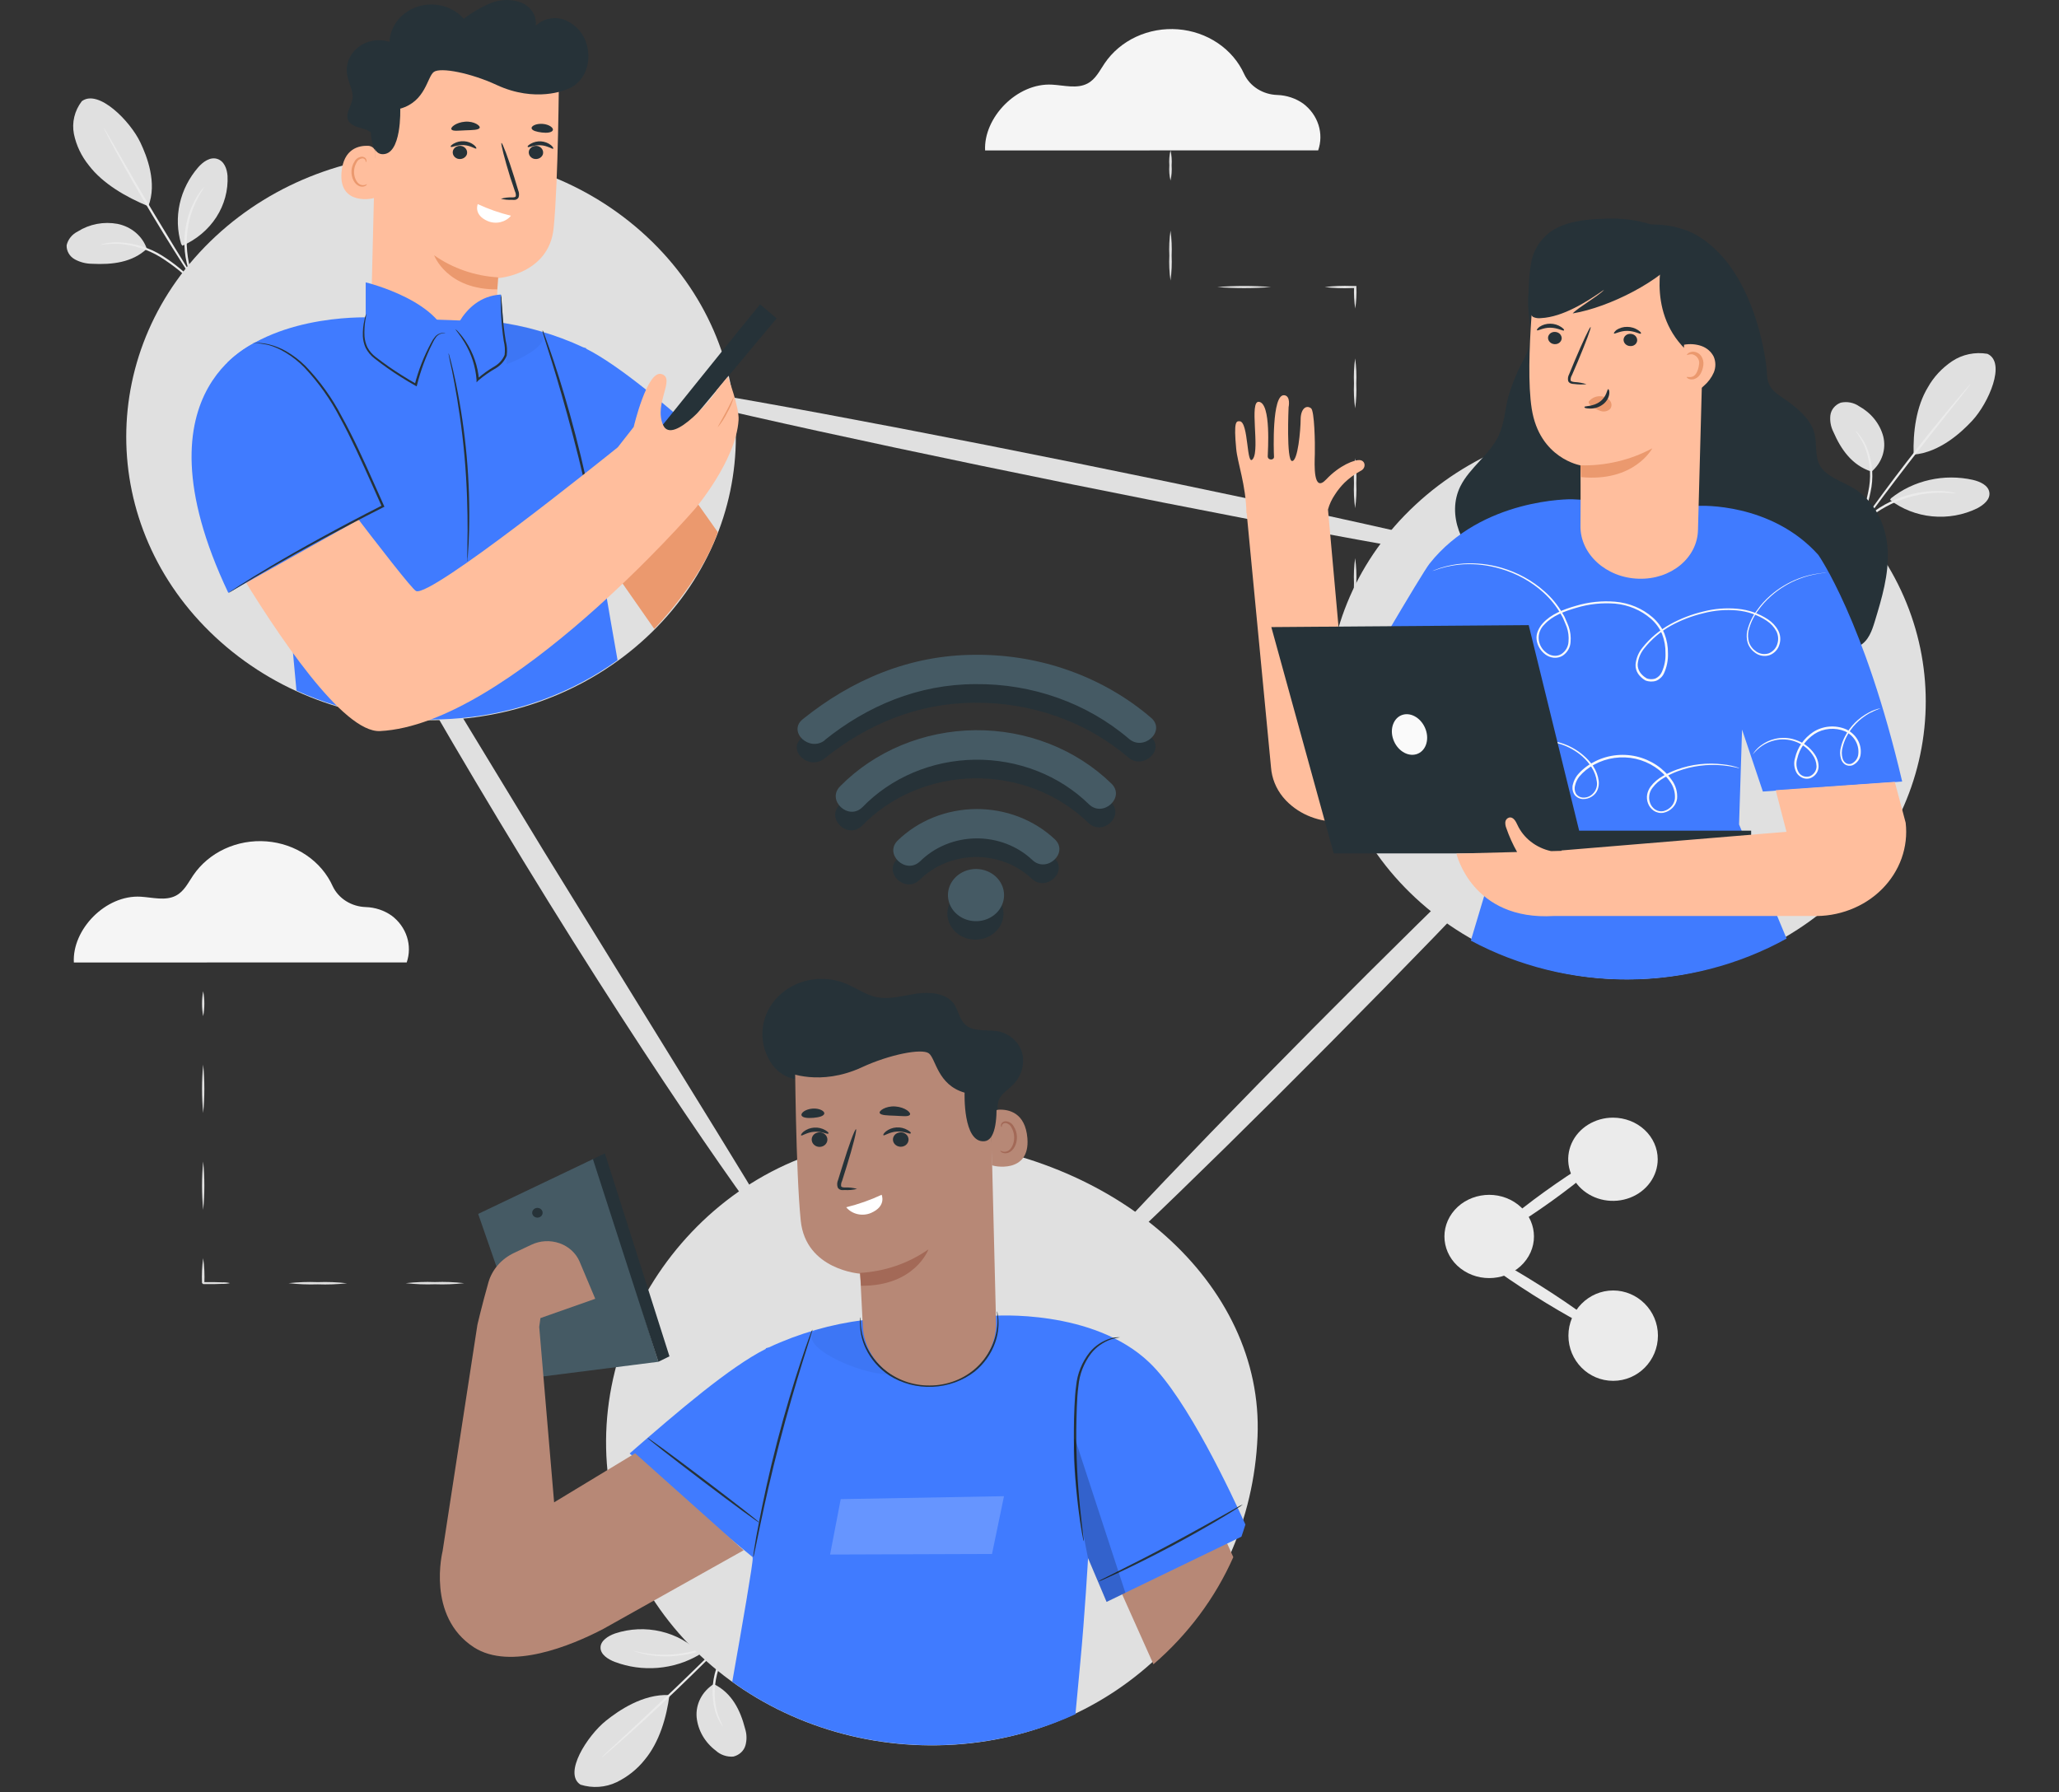 <svg width="85" height="74" viewBox="0 0 85 74" fill="none" xmlns="http://www.w3.org/2000/svg">
<rect x="0" y="0" width="85" height="74" fill="#333333" stroke="none"/>
<path d="M82.045 14.608C81.792 14.565 81.533 14.569 81.282 14.622C81.031 14.675 80.794 14.774 80.586 14.914C80.169 15.195 79.827 15.563 79.588 15.988C79.1 16.792 78.971 17.846 78.999 18.769C80.096 18.674 80.992 17.826 81.417 17.369C82.09 16.647 82.832 14.964 82.045 14.608Z" fill="#E0E0E0"/>
<path d="M77.264 19.47C77.475 19.288 77.631 19.058 77.715 18.802C77.799 18.547 77.809 18.275 77.744 18.015C77.675 17.756 77.55 17.512 77.378 17.299C77.206 17.085 76.99 16.905 76.743 16.769C76.636 16.695 76.514 16.644 76.383 16.619C76.253 16.594 76.119 16.596 75.989 16.625C75.874 16.668 75.773 16.74 75.697 16.833C75.622 16.925 75.575 17.035 75.561 17.151C75.536 17.381 75.578 17.614 75.683 17.824C76.001 18.556 76.453 19.21 77.257 19.47" fill="#E0E0E0"/>
<path d="M76.407 22.43C76.42 22.366 76.442 22.303 76.472 22.244L76.669 21.755C76.903 21.221 77.069 20.664 77.164 20.095C77.252 19.526 77.184 18.946 76.967 18.408C76.863 18.191 76.739 17.982 76.597 17.784C76.651 17.825 76.698 17.873 76.738 17.927C76.854 18.068 76.951 18.221 77.028 18.384C77.268 18.927 77.348 19.52 77.259 20.102C77.163 20.678 76.986 21.239 76.732 21.772C76.638 21.978 76.558 22.141 76.499 22.253C76.476 22.315 76.445 22.374 76.407 22.43Z" fill="#EBEBEB"/>
<path d="M81.356 15.845C81.356 15.845 81.343 15.871 81.31 15.915L81.162 16.108L80.608 16.807C80.137 17.396 79.488 18.214 78.786 19.125C78.084 20.035 77.462 20.87 77.013 21.475L76.484 22.184L76.337 22.377C76.321 22.4 76.302 22.422 76.279 22.44C76.279 22.44 76.291 22.414 76.32 22.366L76.453 22.165C76.57 21.993 76.743 21.741 76.961 21.433C77.395 20.82 78.01 19.98 78.713 19.068C79.415 18.156 80.072 17.35 80.56 16.764C80.802 16.474 81.001 16.249 81.142 16.077L81.304 15.895C81.32 15.877 81.337 15.86 81.356 15.845Z" fill="#EBEBEB"/>
<path d="M78.062 20.574C78.521 20.207 79.068 19.946 79.656 19.814C80.245 19.681 80.86 19.681 81.448 19.813C81.748 19.884 82.082 20.037 82.125 20.329C82.167 20.621 81.892 20.844 81.622 20.987C81.052 21.265 80.407 21.38 79.767 21.318C79.127 21.256 78.521 21.02 78.025 20.638" fill="#E0E0E0"/>
<path d="M80.743 20.365C80.743 20.384 80.462 20.332 80.004 20.342C79.739 20.349 79.476 20.378 79.217 20.428C78.9 20.493 78.591 20.586 78.293 20.707C77.999 20.833 77.719 20.986 77.456 21.163C77.243 21.31 77.044 21.475 76.863 21.655C76.555 21.962 76.411 22.191 76.394 22.181C76.416 22.121 76.447 22.064 76.485 22.012C76.524 21.949 76.568 21.889 76.616 21.832C76.676 21.753 76.74 21.678 76.81 21.607C76.987 21.417 77.184 21.244 77.399 21.091C77.927 20.715 78.542 20.459 79.195 20.341C79.46 20.292 79.73 20.269 80 20.272C80.104 20.271 80.207 20.276 80.311 20.287C80.388 20.292 80.465 20.302 80.541 20.317C80.611 20.324 80.678 20.341 80.743 20.365Z" fill="#EBEBEB"/>
<path d="M3.379 4.177C3.229 4.371 3.123 4.591 3.067 4.825C3.011 5.058 3.006 5.299 3.052 5.534C3.149 6.005 3.361 6.449 3.671 6.831C4.244 7.584 5.216 8.144 6.123 8.515C6.501 7.553 6.06 6.438 5.796 5.885C5.382 5.005 4.066 3.665 3.379 4.177Z" fill="#E0E0E0"/>
<path d="M6.062 10.274C5.976 10.018 5.819 9.788 5.607 9.607C5.395 9.426 5.135 9.301 4.853 9.243C4.572 9.191 4.282 9.192 4.001 9.245C3.719 9.299 3.452 9.404 3.215 9.554C3.097 9.612 2.995 9.693 2.915 9.791C2.835 9.89 2.779 10.004 2.751 10.124C2.746 10.24 2.774 10.355 2.833 10.457C2.891 10.559 2.978 10.645 3.084 10.705C3.297 10.823 3.541 10.887 3.789 10.89C4.637 10.935 5.467 10.834 6.062 10.27" fill="#E0E0E0"/>
<path d="M8.574 12.26C8.518 12.22 8.468 12.175 8.423 12.126L8.031 11.746C7.613 11.322 7.143 10.944 6.631 10.621C6.115 10.304 5.521 10.113 4.905 10.066C4.65 10.059 4.395 10.074 4.142 10.109C4.205 10.081 4.271 10.061 4.34 10.051C4.527 10.014 4.718 9.999 4.909 10.004C5.542 10.033 6.155 10.22 6.682 10.547C7.202 10.873 7.673 11.262 8.081 11.705C8.242 11.877 8.365 12.009 8.45 12.105C8.498 12.152 8.539 12.204 8.574 12.26Z" fill="#EBEBEB"/>
<path d="M4.288 5.283C4.288 5.283 4.308 5.306 4.336 5.352C4.364 5.399 4.412 5.478 4.46 5.56C4.573 5.752 4.72 6.012 4.902 6.326C5.271 6.976 5.792 7.872 6.379 8.848C6.967 9.824 7.51 10.709 7.905 11.344L8.375 12.098C8.423 12.181 8.463 12.248 8.498 12.304C8.534 12.361 8.539 12.378 8.535 12.38C8.515 12.36 8.497 12.338 8.482 12.315L8.341 12.116C8.223 11.944 8.053 11.691 7.848 11.377C7.436 10.748 6.884 9.872 6.296 8.893C5.709 7.914 5.199 7.012 4.842 6.355C4.658 6.027 4.521 5.761 4.427 5.575L4.32 5.361C4.296 5.311 4.284 5.285 4.288 5.283Z" fill="#EBEBEB"/>
<path d="M7.479 10.075C7.317 9.532 7.297 8.961 7.42 8.409C7.543 7.858 7.806 7.342 8.186 6.903C8.382 6.682 8.674 6.467 8.968 6.56C9.261 6.653 9.372 6.977 9.393 7.262C9.423 7.86 9.262 8.453 8.931 8.966C8.599 9.479 8.112 9.889 7.53 10.145" fill="#E0E0E0"/>
<path d="M8.421 7.731C8.437 7.742 8.269 7.955 8.085 8.339C7.978 8.565 7.893 8.799 7.831 9.039C7.759 9.332 7.717 9.632 7.708 9.934C7.705 10.235 7.734 10.536 7.793 10.832C7.845 11.071 7.92 11.306 8.016 11.533C8.184 11.925 8.345 12.145 8.328 12.153C8.282 12.108 8.242 12.058 8.21 12.004C8.165 11.944 8.124 11.882 8.09 11.816C8.04 11.733 7.994 11.647 7.953 11.559C7.847 11.329 7.764 11.09 7.706 10.846C7.639 10.544 7.607 10.237 7.612 9.929C7.621 9.621 7.666 9.315 7.745 9.016C7.811 8.773 7.904 8.536 8.022 8.31C8.066 8.223 8.115 8.138 8.169 8.056C8.207 7.992 8.25 7.931 8.297 7.872C8.332 7.82 8.373 7.773 8.421 7.731Z" fill="#EBEBEB"/>
<path d="M23.965 73.681C24.208 73.758 24.466 73.789 24.723 73.771C24.979 73.753 25.229 73.688 25.458 73.578C25.913 73.356 26.309 73.039 26.614 72.654C27.222 71.925 27.517 70.9 27.637 69.982C26.529 69.926 25.517 70.642 25.023 71.035C24.244 71.657 23.242 73.222 23.965 73.681Z" fill="#E0E0E0"/>
<path d="M29.465 69.527C29.227 69.678 29.037 69.885 28.913 70.126C28.789 70.368 28.736 70.635 28.759 70.902C28.786 71.168 28.87 71.427 29.006 71.663C29.142 71.899 29.327 72.108 29.551 72.276C29.645 72.363 29.758 72.43 29.883 72.472C30.007 72.515 30.14 72.532 30.272 72.522C30.392 72.493 30.502 72.435 30.591 72.354C30.679 72.273 30.742 72.171 30.774 72.059C30.836 71.833 30.831 71.596 30.76 71.372C30.562 70.604 30.216 69.895 29.466 69.527" fill="#E0E0E0"/>
<path d="M30.782 66.718C30.758 66.779 30.727 66.837 30.688 66.89L30.41 67.347C30.095 67.843 29.843 68.371 29.659 68.921C29.481 69.471 29.456 70.055 29.587 70.617C29.654 70.845 29.742 71.068 29.851 71.283C29.804 71.235 29.765 71.181 29.734 71.123C29.641 70.969 29.569 70.803 29.52 70.632C29.367 70.06 29.383 69.461 29.566 68.897C29.751 68.34 30.015 67.808 30.351 67.316C30.477 67.126 30.582 66.973 30.656 66.871C30.691 66.816 30.733 66.764 30.782 66.718Z" fill="#EBEBEB"/>
<path d="M24.84 72.552C24.84 72.552 24.859 72.528 24.898 72.489L25.082 72.317L25.746 71.702C26.3 71.187 27.076 70.463 27.915 69.659C28.753 68.856 29.502 68.113 30.041 67.579L30.682 66.944L30.867 66.772C30.907 66.734 30.93 66.715 30.933 66.717C30.918 66.741 30.9 66.764 30.88 66.784L30.717 66.966C30.573 67.122 30.362 67.346 30.098 67.62C29.561 68.17 28.822 68.91 27.976 69.723C27.129 70.536 26.357 71.242 25.785 71.749C25.498 72.003 25.265 72.206 25.101 72.343L24.916 72.501C24.894 72.521 24.868 72.539 24.84 72.552Z" fill="#EBEBEB"/>
<path d="M28.851 68.325C28.339 68.626 27.757 68.809 27.153 68.859C26.549 68.909 25.942 68.825 25.38 68.613C25.095 68.503 24.789 68.306 24.791 68.021C24.792 67.736 25.105 67.54 25.393 67.438C26 67.237 26.657 67.208 27.282 67.355C27.907 67.501 28.471 67.817 28.903 68.261" fill="#E0E0E0"/>
<path d="M26.165 68.165C26.165 68.148 26.439 68.235 26.889 68.289C27.152 68.318 27.417 68.325 27.682 68.311C28.005 68.291 28.326 68.241 28.639 68.162C28.95 68.075 29.252 67.96 29.538 67.818C29.773 67.703 29.996 67.568 30.203 67.414C30.558 67.152 30.737 66.947 30.758 66.959C30.723 67.012 30.683 67.061 30.638 67.107C30.588 67.163 30.535 67.217 30.479 67.267C30.407 67.337 30.331 67.403 30.252 67.464C30.045 67.627 29.823 67.77 29.586 67.892C29.292 68.036 28.983 68.151 28.663 68.235C28.343 68.317 28.015 68.365 27.684 68.381C27.414 68.393 27.144 68.379 26.878 68.338C26.775 68.325 26.674 68.306 26.573 68.282C26.497 68.267 26.421 68.247 26.348 68.222C26.285 68.209 26.224 68.19 26.165 68.165Z" fill="#EBEBEB"/>
<path d="M63.009 52.009C63.58 51.223 63.357 50.155 62.511 49.624C61.665 49.093 60.516 49.301 59.945 50.087C59.375 50.874 59.598 51.942 60.444 52.473C61.29 53.004 62.438 52.796 63.009 52.009Z" fill="#EBEBEB"/>
<path d="M68.434 47.861C68.434 48.201 68.325 48.533 68.122 48.816C67.919 49.098 67.631 49.318 67.293 49.448C66.956 49.578 66.584 49.612 66.226 49.546C65.868 49.48 65.538 49.316 65.28 49.076C65.022 48.836 64.846 48.53 64.774 48.196C64.703 47.863 64.74 47.518 64.879 47.204C65.019 46.89 65.256 46.621 65.56 46.433C65.864 46.244 66.221 46.143 66.586 46.143C67.076 46.143 67.546 46.324 67.892 46.646C68.239 46.968 68.434 47.406 68.434 47.861Z" fill="#EBEBEB"/>
<path d="M68.443 55.14C68.443 56.171 67.619 57.009 66.595 57.009C65.572 57.009 64.748 56.176 64.748 55.143C64.748 54.111 65.585 53.278 66.594 53.278C67.602 53.278 68.443 54.108 68.443 55.14Z" fill="#EBEBEB"/>
<path d="M66.052 54.922C65.973 55.03 64.746 54.381 63.309 53.474C61.872 52.566 60.774 51.742 60.852 51.634C60.929 51.525 62.16 52.175 63.595 53.082C65.031 53.989 66.139 54.814 66.052 54.922Z" fill="#EBEBEB"/>
<path d="M66.2 47.744C66.285 47.847 65.337 48.665 64.083 49.569C62.828 50.472 61.739 51.115 61.654 51.02C61.569 50.926 62.514 50.1 63.771 49.196C65.027 48.292 66.113 47.641 66.2 47.744Z" fill="#EBEBEB"/>
<path d="M55.943 31.289C55.991 31.63 56.007 31.975 55.991 32.319C56.007 32.664 55.991 33.008 55.943 33.35C55.896 33.008 55.88 32.664 55.895 32.319C55.88 31.975 55.896 31.631 55.943 31.289Z" fill="#E0E0E0"/>
<path d="M55.943 27.166C55.991 27.507 56.007 27.852 55.991 28.197C56.007 28.541 55.991 28.886 55.943 29.227C55.896 28.886 55.88 28.541 55.895 28.197C55.88 27.852 55.896 27.507 55.943 27.166Z" fill="#E0E0E0"/>
<path d="M55.943 23.043C55.991 23.384 56.007 23.729 55.991 24.074C56.007 24.418 55.991 24.763 55.943 25.104C55.896 24.763 55.88 24.418 55.895 24.074C55.88 23.729 55.896 23.384 55.943 23.043Z" fill="#E0E0E0"/>
<path d="M55.943 18.92C55.991 19.262 56.007 19.607 55.991 19.951C56.007 20.295 55.991 20.64 55.943 20.982C55.896 20.64 55.88 20.295 55.895 19.951C55.88 19.607 55.896 19.262 55.943 18.92Z" fill="#E0E0E0"/>
<path d="M55.943 14.797C55.991 15.139 56.007 15.484 55.991 15.828C56.007 16.172 55.991 16.517 55.943 16.859C55.896 16.517 55.88 16.172 55.895 15.828C55.88 15.484 55.896 15.139 55.943 14.797Z" fill="#E0E0E0"/>
<path d="M54.685 11.851C55.053 11.807 55.423 11.792 55.794 11.806H55.995V11.849C56.008 12.146 55.992 12.444 55.947 12.738C55.902 12.444 55.886 12.146 55.899 11.849L55.947 11.894H55.794C55.424 11.91 55.053 11.896 54.685 11.851Z" fill="#E0E0E0"/>
<path d="M50.252 11.851C50.989 11.791 51.731 11.791 52.468 11.851C51.731 11.91 50.989 11.91 50.252 11.851Z" fill="#E0E0E0"/>
<path d="M48.321 9.521C48.368 9.863 48.384 10.208 48.368 10.552C48.384 10.896 48.368 11.241 48.321 11.583C48.272 11.241 48.256 10.896 48.273 10.552C48.256 10.208 48.272 9.863 48.321 9.521Z" fill="#E0E0E0"/>
<path d="M48.321 6.207C48.368 6.412 48.384 6.622 48.368 6.831C48.383 7.04 48.367 7.25 48.321 7.455C48.273 7.25 48.257 7.04 48.273 6.831C48.256 6.622 48.273 6.412 48.321 6.207Z" fill="#E0E0E0"/>
<path d="M21.58 52.977C21.946 52.915 22.322 52.915 22.688 52.977C22.322 53.037 21.947 53.037 21.58 52.977Z" fill="#E0E0E0"/>
<path d="M16.747 52.977C17.148 52.931 17.552 52.915 17.955 52.931C18.359 52.915 18.763 52.931 19.163 52.977C18.763 53.021 18.359 53.036 17.955 53.022C17.552 53.036 17.148 53.021 16.747 52.977Z" fill="#E0E0E0"/>
<path d="M11.912 52.977C12.312 52.932 12.716 52.918 13.119 52.934C13.522 52.919 13.926 52.934 14.327 52.981C13.926 53.025 13.522 53.04 13.119 53.025C12.716 53.038 12.312 53.022 11.912 52.977Z" fill="#E0E0E0"/>
<path d="M8.388 51.946C8.436 52.288 8.452 52.633 8.436 52.978L8.388 52.933H8.611H8.82L9.171 52.942C9.28 52.937 9.39 52.948 9.496 52.974C9.39 52.999 9.28 53.009 9.171 53.005L8.82 53.016H8.388C8.43 53.055 8.328 52.961 8.339 52.969C8.324 52.628 8.34 52.285 8.388 51.946Z" fill="#E0E0E0"/>
<path d="M8.388 47.952C8.452 48.617 8.452 49.286 8.388 49.95C8.324 49.286 8.324 48.617 8.388 47.952Z" fill="#E0E0E0"/>
<path d="M8.388 43.953C8.452 44.618 8.452 45.286 8.388 45.951C8.324 45.286 8.324 44.618 8.388 43.953Z" fill="#E0E0E0"/>
<path d="M8.388 40.923C8.452 41.264 8.452 41.613 8.388 41.954C8.324 41.613 8.324 41.264 8.388 40.923Z" fill="#E0E0E0"/>
<path d="M16.79 39.734C16.907 39.392 16.911 39.025 16.8 38.68C16.69 38.336 16.471 38.031 16.171 37.805C15.862 37.586 15.487 37.461 15.099 37.449C14.808 37.44 14.526 37.354 14.284 37.202C14.043 37.05 13.853 36.838 13.736 36.59C13.506 36.078 13.13 35.634 12.647 35.307C12.165 34.98 11.595 34.783 11 34.737C10.405 34.691 9.808 34.798 9.274 35.046C8.74 35.294 8.29 35.674 7.972 36.144C7.765 36.448 7.602 36.801 7.261 36.978C6.83 37.202 6.3 37.051 5.81 37.021C4.353 36.935 2.973 38.382 3.049 39.737L16.79 39.734Z" fill="#F5F5F5"/>
<path d="M54.417 6.208C54.535 5.866 54.54 5.499 54.429 5.154C54.319 4.81 54.1 4.505 53.8 4.278C53.491 4.059 53.116 3.934 52.727 3.921C52.436 3.912 52.154 3.826 51.913 3.674C51.671 3.522 51.481 3.31 51.364 3.062C51.134 2.55 50.757 2.106 50.274 1.78C49.792 1.453 49.222 1.256 48.627 1.21C48.032 1.164 47.435 1.271 46.901 1.519C46.367 1.767 45.917 2.147 45.6 2.617C45.393 2.92 45.23 3.275 44.889 3.45C44.46 3.674 43.93 3.523 43.438 3.495C41.981 3.409 40.601 4.856 40.667 6.211L54.417 6.208Z" fill="#F5F5F5"/>
<path d="M75.885 37.069C80.704 32.588 80.704 25.322 75.885 20.841C71.066 16.359 63.252 16.359 58.433 20.841C53.613 25.322 53.613 32.588 58.433 37.069C63.252 41.551 71.066 41.551 75.885 37.069Z" fill="#E0E0E0"/>
<path d="M51.914 59.309C51.622 66.21 46.156 71.922 38.729 72.056C35.163 72.12 31.715 70.865 29.145 68.566C26.574 66.266 25.091 63.111 25.022 59.795C24.878 52.889 30.8 46.518 38.206 47.049C46.102 47.609 52.178 53.011 51.914 59.309Z" fill="#E0E0E0"/>
<path d="M26.692 26.308C31.606 21.739 31.606 14.331 26.692 9.761C21.778 5.192 13.811 5.192 8.897 9.761C3.983 14.331 3.983 21.739 8.897 26.308C13.811 30.878 21.778 30.878 26.692 26.308Z" fill="#E0E0E0"/>
<path d="M65.566 31.66C65.762 31.832 60.994 36.93 54.918 43.056C48.842 49.182 43.756 54.015 43.56 53.846C43.364 53.678 48.133 48.578 54.211 42.45C60.288 36.322 65.371 31.491 65.566 31.66Z" fill="#E0E0E0"/>
<path d="M63.037 23.338C62.98 23.581 54.578 22.084 44.271 19.999C33.965 17.913 25.653 16.027 25.709 15.787C25.764 15.546 34.166 17.039 44.477 19.126C54.787 21.213 63.095 23.098 63.037 23.338Z" fill="#E0E0E0"/>
<path d="M32.406 51.604C32.295 51.668 30.989 49.929 29.01 47.04C27.032 44.151 24.388 40.105 21.617 35.563C18.846 31.021 16.444 26.841 14.781 23.783C13.119 20.726 12.173 18.795 12.287 18.748C12.402 18.702 13.562 20.516 15.373 23.495C17.183 26.474 19.683 30.586 22.444 35.13L29.592 46.722C31.419 49.682 32.516 51.537 32.406 51.604Z" fill="#E0E0E0"/>
<path d="M71.792 13.136C71.855 14.117 71.929 14.414 72.319 15.197C72.552 15.661 72.873 16.091 73.006 16.587C73.139 17.084 73.063 17.559 73.156 18.037C73.309 18.817 73.865 19.466 74.284 20.157C74.704 20.847 74.983 21.724 74.569 22.416L70.294 21.947L69.993 17.013L71.792 13.136Z" fill="#263238"/>
<path d="M63.294 11.463C62.74 12.555 63.51 13.646 62.956 14.737C62.662 15.269 62.428 15.829 62.26 16.407C62.128 16.922 62.101 17.484 61.872 17.979C61.502 18.767 60.673 19.3 60.286 20.08C59.716 21.236 60.324 22.684 61.413 23.452C62.503 24.22 63.956 24.409 65.321 24.321C66.147 24.266 66.983 24.113 67.698 23.718C68.413 23.323 68.98 22.653 69.071 21.887" fill="#263238"/>
<path d="M69.632 9.52C72.381 10.654 72.928 14.854 72.943 15.421C72.96 16.094 73.346 16.235 73.828 16.587C74.31 16.939 74.778 17.367 74.91 17.915C75.016 18.346 74.91 18.822 75.127 19.215C75.391 19.684 76.019 19.858 76.505 20.148C77.428 20.696 77.879 21.727 77.929 22.725C77.979 23.723 77.687 24.699 77.395 25.657C77.279 26.039 77.137 26.455 76.765 26.662C76.479 26.822 76.121 26.82 75.784 26.814L70.56 26.705C69.228 26.678 67.861 26.644 66.63 26.19C65.624 25.824 64.776 25.16 64.216 24.3C63.945 23.878 63.767 23.41 63.692 22.923C63.617 22.436 63.647 21.94 63.78 21.464C63.998 20.736 64.473 20.078 64.611 19.334C64.781 18.412 63.95 18.018 63.649 17.123C63.348 16.228 63.095 14.086 63.51 13.229" fill="#263238"/>
<path d="M72.775 32.68L71.916 30.121L71.792 34.038C71.792 34.038 72.901 36.709 73.754 38.75C71.786 39.84 69.54 40.423 67.249 40.438C64.957 40.453 62.703 39.899 60.719 38.834L62.042 34.414L61.412 29.399L59.673 31.727L55.951 28.38C55.951 28.38 58.676 23.699 59.014 23.271C61.17 20.547 64.89 20.612 64.89 20.612L70.157 20.884C70.157 20.884 73.113 20.731 75.064 22.909C75.064 22.909 76.965 25.608 78.526 32.266L72.775 32.68Z" fill="#407BFF"/>
<path d="M75.409 23.641C75.385 23.646 75.359 23.651 75.334 23.653C75.282 23.653 75.206 23.663 75.108 23.68C74.82 23.723 74.537 23.797 74.268 23.902C73.843 24.069 73.454 24.306 73.12 24.603C72.909 24.787 72.723 24.994 72.566 25.22C72.385 25.468 72.255 25.745 72.184 26.037C72.15 26.193 72.156 26.354 72.2 26.508C72.253 26.666 72.359 26.803 72.503 26.9C72.576 26.95 72.66 26.983 72.749 26.997C72.838 27.01 72.93 27.002 73.015 26.975C73.102 26.94 73.178 26.887 73.24 26.82C73.301 26.754 73.346 26.675 73.37 26.59C73.429 26.414 73.415 26.223 73.329 26.056C73.236 25.884 73.098 25.736 72.928 25.625C72.568 25.388 72.148 25.242 71.709 25.202C71.245 25.16 70.776 25.198 70.327 25.316C69.855 25.427 69.402 25.601 68.982 25.831C68.549 26.074 68.172 26.395 67.874 26.774C67.721 26.963 67.628 27.189 67.608 27.425C67.604 27.541 67.637 27.656 67.702 27.755C67.771 27.855 67.863 27.939 67.972 28.001H67.963C68.079 28.049 68.211 28.054 68.332 28.016C68.453 27.962 68.548 27.868 68.6 27.753C68.713 27.506 68.766 27.239 68.755 26.97C68.76 26.704 68.714 26.439 68.618 26.188C68.516 25.943 68.356 25.722 68.149 25.543C67.743 25.19 67.224 24.971 66.671 24.921C66.134 24.879 65.593 24.937 65.081 25.092C64.58 25.237 64.079 25.426 63.758 25.78C63.675 25.859 63.611 25.954 63.571 26.058C63.53 26.162 63.513 26.273 63.521 26.383C63.529 26.493 63.562 26.601 63.617 26.699C63.672 26.797 63.749 26.883 63.843 26.951C63.929 27.018 64.034 27.061 64.146 27.073C64.255 27.084 64.364 27.06 64.456 27.004C64.544 26.945 64.617 26.868 64.668 26.779C64.719 26.689 64.748 26.59 64.752 26.489C64.77 26.287 64.746 26.084 64.68 25.891C64.646 25.797 64.602 25.706 64.565 25.613C64.545 25.568 64.528 25.52 64.504 25.477L64.43 25.348C64.243 25.02 64.002 24.721 63.715 24.462C63.22 24.014 62.619 23.68 61.96 23.486C61.465 23.336 60.944 23.272 60.423 23.297C60.094 23.316 59.769 23.374 59.455 23.469L59.213 23.55L59.128 23.574L59.209 23.541L59.448 23.452C59.762 23.351 60.088 23.288 60.42 23.266C60.946 23.234 61.474 23.292 61.977 23.438C62.646 23.631 63.257 23.966 63.761 24.417C64.058 24.677 64.308 24.981 64.501 25.316L64.578 25.446C64.602 25.491 64.619 25.539 64.639 25.585C64.68 25.68 64.724 25.773 64.759 25.871C64.829 26.072 64.855 26.285 64.837 26.496C64.833 26.609 64.801 26.72 64.744 26.82C64.686 26.921 64.605 27.007 64.506 27.073C64.396 27.139 64.266 27.167 64.136 27.154C64.01 27.14 63.889 27.092 63.791 27.017C63.59 26.863 63.462 26.643 63.434 26.403C63.42 26.281 63.44 26.158 63.49 26.044C63.539 25.931 63.606 25.825 63.69 25.732C64.031 25.352 64.547 25.159 65.053 25.013C65.577 24.854 66.131 24.796 66.68 24.842C67.257 24.892 67.799 25.118 68.221 25.486C68.437 25.675 68.605 25.906 68.713 26.163C68.813 26.424 68.862 26.7 68.857 26.977C68.867 27.259 68.811 27.54 68.692 27.8C68.63 27.935 68.516 28.044 68.373 28.106C68.227 28.154 68.067 28.149 67.925 28.092C67.805 28.023 67.702 27.93 67.626 27.819C67.551 27.706 67.514 27.575 67.519 27.442C67.539 27.189 67.637 26.945 67.802 26.742C68.11 26.352 68.498 26.024 68.944 25.776C69.371 25.54 69.834 25.361 70.316 25.247C70.775 25.128 71.255 25.09 71.729 25.134C72.183 25.176 72.616 25.327 72.987 25.573C73.167 25.692 73.313 25.851 73.41 26.035C73.505 26.219 73.52 26.429 73.453 26.623C73.425 26.718 73.374 26.805 73.305 26.879C73.236 26.953 73.149 27.011 73.052 27.049C72.956 27.081 72.852 27.089 72.751 27.074C72.65 27.059 72.555 27.021 72.474 26.963C72.318 26.858 72.203 26.709 72.147 26.537C72.1 26.374 72.095 26.203 72.132 26.037C72.206 25.738 72.34 25.454 72.527 25.201C72.688 24.973 72.877 24.764 73.091 24.579C73.432 24.282 73.828 24.045 74.26 23.881C74.532 23.778 74.816 23.708 75.106 23.672C75.207 23.656 75.308 23.646 75.409 23.641Z" fill="#FAFAFA"/>
<path d="M77.641 29.238C77.477 29.3 77.317 29.372 77.163 29.452C76.751 29.687 76.422 30.029 76.219 30.437C76.152 30.57 76.101 30.71 76.067 30.854C76.022 31.005 76.022 31.165 76.067 31.316C76.088 31.392 76.135 31.458 76.202 31.505C76.236 31.526 76.275 31.54 76.315 31.544C76.356 31.548 76.397 31.543 76.435 31.529C76.516 31.49 76.584 31.431 76.633 31.36C76.683 31.288 76.711 31.205 76.716 31.12C76.734 30.932 76.692 30.742 76.593 30.576C76.494 30.41 76.344 30.276 76.161 30.191C75.96 30.108 75.738 30.075 75.519 30.094C75.299 30.114 75.088 30.185 74.907 30.301C74.542 30.545 74.288 30.907 74.196 31.316C74.136 31.501 74.153 31.7 74.246 31.873C74.288 31.951 74.36 32.012 74.447 32.044C74.535 32.075 74.632 32.076 74.72 32.045C74.802 32.007 74.871 31.949 74.918 31.876C74.966 31.804 74.991 31.721 74.99 31.636C74.985 31.468 74.929 31.306 74.829 31.167C74.654 30.907 74.391 30.71 74.081 30.605C73.825 30.518 73.548 30.503 73.283 30.56C73.083 30.605 72.894 30.687 72.729 30.801C72.59 30.899 72.465 31.015 72.359 31.145C72.364 31.134 72.369 31.125 72.376 31.115C72.392 31.087 72.41 31.06 72.431 31.035C72.508 30.933 72.601 30.842 72.707 30.767C72.873 30.643 73.066 30.554 73.272 30.506C73.547 30.439 73.837 30.451 74.105 30.54C74.433 30.644 74.713 30.849 74.9 31.12C75.01 31.273 75.071 31.452 75.075 31.636C75.077 31.736 75.048 31.835 74.992 31.92C74.936 32.006 74.854 32.075 74.757 32.119C74.705 32.14 74.648 32.151 74.59 32.151C74.532 32.151 74.475 32.14 74.423 32.119C74.317 32.076 74.228 32.003 74.17 31.911C74.063 31.719 74.04 31.497 74.105 31.291C74.202 30.859 74.47 30.477 74.855 30.22C75.051 30.095 75.278 30.018 75.514 29.998C75.751 29.978 75.989 30.016 76.206 30.107C76.405 30.2 76.57 30.347 76.679 30.528C76.787 30.709 76.834 30.917 76.813 31.124C76.806 31.224 76.771 31.32 76.712 31.402C76.652 31.485 76.57 31.552 76.474 31.596C76.422 31.614 76.368 31.62 76.314 31.614C76.26 31.607 76.208 31.589 76.163 31.56C76.083 31.502 76.026 31.421 76.001 31.33C75.951 31.167 75.951 30.995 76.001 30.832C76.037 30.684 76.092 30.541 76.163 30.404C76.375 29.988 76.719 29.643 77.15 29.416C77.302 29.333 77.468 29.272 77.641 29.238Z" fill="#FAFAFA"/>
<path d="M71.812 31.71C71.797 31.712 71.782 31.712 71.766 31.71L71.635 31.68C71.467 31.643 71.296 31.616 71.123 31.6C70.489 31.538 69.848 31.621 69.256 31.842C69.063 31.915 68.878 32.004 68.701 32.107C68.508 32.214 68.342 32.359 68.214 32.531C68.146 32.62 68.102 32.723 68.086 32.831C68.069 32.939 68.081 33.05 68.12 33.153C68.158 33.259 68.23 33.352 68.326 33.419C68.375 33.452 68.431 33.475 68.49 33.487C68.548 33.499 68.609 33.499 68.668 33.488C68.793 33.457 68.904 33.392 68.989 33.302C69.073 33.212 69.127 33.1 69.143 32.981C69.165 32.724 69.09 32.468 68.931 32.256C68.604 31.792 68.101 31.46 67.523 31.327C66.942 31.198 66.33 31.284 65.816 31.565C65.573 31.694 65.359 31.866 65.188 32.072C65.11 32.176 65.055 32.293 65.025 32.416C64.989 32.53 65 32.652 65.055 32.759C65.084 32.807 65.125 32.847 65.174 32.877C65.223 32.907 65.279 32.925 65.337 32.931C65.457 32.938 65.575 32.906 65.672 32.84C65.765 32.775 65.837 32.688 65.881 32.588C65.925 32.488 65.939 32.378 65.921 32.272C65.896 32.064 65.823 31.863 65.707 31.684C65.602 31.516 65.472 31.363 65.321 31.229C65.057 30.997 64.742 30.821 64.397 30.713C64.138 30.631 63.865 30.592 63.592 30.596C63.359 30.604 63.128 30.638 62.904 30.7C62.904 30.7 62.917 30.7 62.947 30.682L63.074 30.64C63.243 30.594 63.416 30.568 63.592 30.562C63.87 30.55 64.148 30.585 64.414 30.665C64.766 30.771 65.09 30.947 65.361 31.181C65.519 31.313 65.656 31.465 65.77 31.632C65.893 31.82 65.971 32.029 65.999 32.247C66.012 32.363 65.998 32.48 65.958 32.591C65.914 32.709 65.831 32.812 65.72 32.883C65.606 32.959 65.468 32.996 65.328 32.99C65.255 32.983 65.184 32.96 65.123 32.923C65.061 32.885 65.01 32.834 64.975 32.773C64.91 32.65 64.895 32.509 64.935 32.376C64.968 32.245 65.027 32.121 65.11 32.01C65.288 31.793 65.512 31.611 65.768 31.476C66.302 31.181 66.939 31.092 67.543 31.227C68.146 31.365 68.67 31.712 69.008 32.196C69.179 32.425 69.258 32.702 69.234 32.979C69.214 33.116 69.15 33.244 69.052 33.346C68.953 33.449 68.823 33.522 68.679 33.555C68.608 33.568 68.535 33.568 68.465 33.553C68.394 33.538 68.328 33.51 68.269 33.471C68.159 33.394 68.076 33.287 68.033 33.165C67.989 33.048 67.977 32.924 67.998 32.802C68.02 32.686 68.069 32.574 68.14 32.476C68.276 32.296 68.451 32.146 68.655 32.034C68.838 31.93 69.03 31.842 69.23 31.77C69.833 31.551 70.486 31.478 71.127 31.557C71.362 31.579 71.592 31.631 71.812 31.71Z" fill="#FAFAFA"/>
<path d="M51.175 17.391C51.558 17.408 51.449 19.351 51.729 18.937C52.01 18.523 51.567 16.555 51.966 16.589C52.487 16.635 52.335 18.666 52.335 18.839C52.335 19.013 52.603 19.011 52.594 18.855C52.581 18.631 52.5 16.278 53.011 16.317C53.296 16.34 53.196 16.812 53.196 16.812C53.196 16.812 53.096 19.023 53.339 19.033C53.581 19.044 53.691 17.748 53.693 17.316C53.695 16.883 53.919 16.702 54.124 16.857C54.264 16.963 54.292 18.307 54.279 18.747C54.266 19.186 54.207 20.372 54.748 19.794C55.289 19.217 55.936 18.958 56.16 18.999C56.383 19.04 56.396 19.343 56.16 19.446C55.92 19.578 55.701 19.739 55.507 19.925C55.355 20.076 55.221 20.243 55.108 20.421C54.978 20.611 54.882 20.819 54.822 21.036L55.55 29.136L56.084 28.516L59.126 31.253L57.538 32.952C56.376 34.197 54.27 34.276 53.087 33.048C53.045 33.003 53.002 32.957 52.964 32.909C52.674 32.553 52.503 32.126 52.47 31.68L51.465 21.181H51.456C51.434 20.014 51.087 19.119 51.033 18.525C50.926 17.396 51.033 17.384 51.175 17.391Z" fill="#FFBE9D"/>
<path d="M65.245 21.718C65.256 20.497 65.245 19.212 65.245 19.212C65.245 19.212 63.556 18.932 63.233 16.876C62.923 14.914 63.447 10.691 63.447 10.691C65.895 9.795 68.65 10.142 70.362 11.971L70.096 21.89C70.065 23.041 68.977 23.933 67.65 23.893C66.311 23.857 65.234 22.881 65.245 21.718Z" fill="#FFBE9D"/>
<path d="M63.906 13.938C63.904 14.007 63.931 14.074 63.982 14.124C64.032 14.175 64.102 14.205 64.175 14.209C64.211 14.211 64.248 14.207 64.282 14.197C64.317 14.187 64.349 14.17 64.376 14.148C64.403 14.126 64.426 14.099 64.442 14.069C64.459 14.039 64.468 14.006 64.471 13.973C64.472 13.904 64.445 13.838 64.395 13.787C64.344 13.737 64.275 13.708 64.201 13.704C64.165 13.701 64.129 13.705 64.094 13.715C64.06 13.725 64.028 13.741 64 13.763C63.972 13.785 63.95 13.812 63.934 13.842C63.917 13.872 63.908 13.905 63.906 13.938Z" fill="#263238"/>
<path d="M63.451 13.636C63.484 13.67 63.703 13.524 64.005 13.529C64.308 13.535 64.532 13.677 64.56 13.643C64.587 13.608 64.541 13.566 64.445 13.498C64.315 13.412 64.158 13.365 63.998 13.364C63.839 13.362 63.684 13.407 63.555 13.493C63.466 13.559 63.433 13.62 63.451 13.636Z" fill="#263238"/>
<path d="M67.024 14.019C67.022 14.088 67.049 14.155 67.1 14.205C67.15 14.255 67.22 14.285 67.294 14.287C67.33 14.291 67.366 14.287 67.4 14.277C67.435 14.267 67.467 14.251 67.494 14.229C67.522 14.207 67.544 14.18 67.56 14.15C67.576 14.12 67.585 14.087 67.587 14.054C67.589 13.985 67.562 13.918 67.513 13.868C67.463 13.817 67.393 13.787 67.32 13.784C67.283 13.781 67.247 13.784 67.213 13.794C67.178 13.805 67.146 13.821 67.118 13.843C67.091 13.865 67.068 13.892 67.052 13.922C67.036 13.953 67.026 13.986 67.024 14.019Z" fill="#263238"/>
<path d="M66.629 13.767C66.662 13.801 66.88 13.655 67.183 13.66C67.486 13.665 67.709 13.808 67.737 13.774C67.765 13.739 67.719 13.696 67.623 13.629C67.492 13.543 67.336 13.496 67.175 13.495C67.017 13.492 66.861 13.537 66.732 13.622C66.643 13.696 66.61 13.767 66.629 13.767Z" fill="#263238"/>
<path d="M65.496 15.862C65.337 15.812 65.171 15.782 65.003 15.773C64.925 15.764 64.851 15.751 64.838 15.701C64.834 15.626 64.853 15.551 64.894 15.486C64.968 15.314 65.047 15.129 65.13 14.938C65.459 14.158 65.699 13.516 65.664 13.504C65.629 13.492 65.337 14.113 65.007 14.895L64.779 15.447C64.73 15.534 64.715 15.634 64.737 15.73C64.747 15.756 64.764 15.779 64.786 15.797C64.808 15.816 64.834 15.829 64.862 15.836C64.905 15.848 64.949 15.855 64.994 15.855C65.16 15.877 65.329 15.879 65.496 15.862Z" fill="#263238"/>
<path d="M65.243 19.212C66.283 19.238 67.31 18.995 68.21 18.509C68.21 18.509 67.471 19.914 65.267 19.697L65.243 19.212Z" fill="#EB996E"/>
<path d="M65.616 16.546C65.676 16.479 65.752 16.427 65.838 16.395C65.925 16.363 66.019 16.351 66.111 16.362C66.178 16.367 66.243 16.386 66.302 16.415C66.361 16.445 66.413 16.485 66.455 16.534C66.497 16.582 66.521 16.641 66.525 16.703C66.528 16.765 66.511 16.826 66.475 16.878C66.426 16.928 66.361 16.963 66.29 16.979C66.218 16.995 66.143 16.991 66.075 16.967C65.931 16.919 65.8 16.844 65.688 16.747C65.654 16.724 65.625 16.695 65.602 16.663C65.59 16.647 65.584 16.628 65.584 16.61C65.584 16.591 65.59 16.572 65.602 16.556" fill="#EB996E"/>
<path d="M66.39 16.067C66.341 16.067 66.337 16.371 66.05 16.582C65.764 16.794 65.413 16.754 65.409 16.802C65.406 16.851 65.487 16.863 65.637 16.868C65.831 16.872 66.02 16.811 66.171 16.696C66.316 16.589 66.411 16.433 66.435 16.261C66.45 16.142 66.412 16.065 66.39 16.067Z" fill="#263238"/>
<path d="M69.402 10.513C68.594 11.583 66.457 12.684 64.925 12.94C65.11 12.722 66.045 12.182 66.219 11.964C65.526 12.445 64.532 13.089 63.612 13.134C63.503 13.148 63.393 13.132 63.294 13.088C63.242 13.049 63.2 13 63.173 12.944C63.145 12.888 63.131 12.827 63.133 12.765C63.082 12.145 63.104 11.522 63.198 10.906C63.271 10.385 63.556 9.909 63.994 9.578C64.584 9.154 65.428 9.049 66.224 9.032C66.89 8.992 67.557 9.075 68.188 9.277C68.799 9.501 69.32 9.944 69.409 10.48" fill="#263238"/>
<path d="M71.718 15.312C71.821 14.859 71.894 14.4 71.938 13.938C72.003 12.88 71.674 8.97 67.746 9.284L68.692 10.406C68.692 10.406 67.916 12.775 69.568 14.411C69.568 14.411 69.662 15.367 70.813 16.472C70.813 16.472 71.48 16.453 71.718 15.312Z" fill="#263238"/>
<path d="M69.522 14.232C69.759 14.188 70.005 14.205 70.233 14.282C70.46 14.361 70.645 14.521 70.747 14.727C70.836 14.938 70.836 15.172 70.747 15.383C70.656 15.591 70.516 15.778 70.338 15.931C70.218 16.048 70.07 16.137 69.906 16.19C69.824 16.216 69.736 16.223 69.65 16.21C69.564 16.197 69.484 16.164 69.415 16.115" fill="#FFBE9D"/>
<path d="M69.636 15.566C69.609 15.566 69.71 15.707 69.926 15.655C70.043 15.62 70.139 15.543 70.196 15.442C70.262 15.329 70.303 15.205 70.318 15.078C70.337 14.942 70.303 14.805 70.224 14.691C70.189 14.642 70.144 14.602 70.09 14.572C70.037 14.542 69.977 14.524 69.915 14.519C69.694 14.519 69.621 14.655 69.647 14.658C69.673 14.661 69.753 14.603 69.897 14.636C69.985 14.669 70.058 14.73 70.102 14.808C70.146 14.887 70.158 14.977 70.137 15.064C70.109 15.289 70.013 15.495 69.882 15.545C69.751 15.595 69.649 15.547 69.636 15.566Z" fill="#EB996E"/>
<path d="M72.291 35.233V34.295H65.191L63.108 25.809L52.483 25.89L55.058 35.233H72.291Z" fill="#263238"/>
<path d="M57.517 30.526C57.674 30.976 58.101 31.249 58.472 31.138C58.844 31.026 59.016 30.571 58.857 30.122C58.698 29.674 58.273 29.399 57.904 29.511C57.534 29.622 57.36 30.086 57.517 30.526Z" fill="#FAFAFA"/>
<path d="M62.629 35.176C62.45 34.86 62.301 34.529 62.184 34.188C62.151 34.108 62.137 34.022 62.143 33.936C62.147 33.894 62.165 33.853 62.194 33.82C62.223 33.787 62.262 33.763 62.306 33.751C62.472 33.72 62.575 33.907 62.64 34.051C62.764 34.321 62.954 34.561 63.196 34.749C63.438 34.938 63.724 35.072 64.031 35.139L64.462 35.128V35.111L73.749 34.341L73.305 32.624L78.221 32.28L78.67 33.967C78.728 34.464 78.67 34.966 78.501 35.44C78.331 35.914 78.053 36.349 77.687 36.714C77.32 37.08 76.873 37.367 76.376 37.557C75.879 37.748 75.344 37.836 74.807 37.817H64.151C60.761 38.023 60.124 35.24 60.124 35.24L62.629 35.176Z" fill="#FFBE9D"/>
<path d="M50.274 62.862L46.076 65.267L47.617 68.711C49.047 67.476 50.171 65.966 50.913 64.288L50.274 62.862Z" fill="#B78876"/>
<path d="M51.413 62.941C50.87 61.738 49.012 57.746 47.451 56.255C45.117 54.021 41.011 54.324 41.011 54.324L35.675 54.496C34.307 54.668 32.98 55.05 31.746 55.626L31.615 55.664V55.688C30.122 56.442 28.009 58.251 25.993 60.007L28.404 62.085L31.072 64.288C31.066 64.302 31.066 64.318 31.072 64.332C31.099 64.466 30.638 67.131 30.229 69.433C32.219 70.867 34.602 71.752 37.107 71.989C39.611 72.226 42.137 71.805 44.397 70.773L44.596 68.644C44.781 66.715 44.918 64.327 44.918 64.327L45.683 66.133L51.249 63.442C51.306 63.279 51.36 63.111 51.413 62.941Z" fill="#407BFF"/>
<path d="M41.159 54.137C41.17 54.166 41.179 54.196 41.183 54.226C41.201 54.312 41.213 54.398 41.218 54.486C41.236 54.809 41.189 55.132 41.079 55.439C40.917 55.897 40.626 56.307 40.237 56.626C39.747 57.007 39.136 57.228 38.498 57.256C37.86 57.284 37.229 57.117 36.703 56.781C36.282 56.498 35.949 56.115 35.74 55.672C35.6 55.377 35.521 55.059 35.507 54.736C35.5 54.649 35.5 54.562 35.507 54.475C35.507 54.444 35.512 54.414 35.522 54.384C35.533 54.384 35.522 54.51 35.537 54.728C35.566 55.043 35.654 55.352 35.796 55.64C36.008 56.066 36.335 56.434 36.745 56.707C37.257 57.028 37.867 57.187 38.485 57.16C39.102 57.133 39.693 56.921 40.17 56.556C40.491 56.299 40.747 55.98 40.921 55.622C41.096 55.263 41.184 54.874 41.179 54.48C41.175 54.26 41.148 54.137 41.159 54.137Z" fill="#263238"/>
<path d="M46.239 55.212C46.114 55.23 45.99 55.258 45.869 55.294C45.54 55.411 45.253 55.613 45.044 55.877C44.742 56.275 44.561 56.742 44.519 57.227C44.482 57.5 44.465 57.791 44.454 58.086C44.443 58.382 44.436 58.698 44.432 59.017C44.425 60.107 44.477 61.196 44.589 62.281C44.632 62.697 44.676 63.033 44.704 63.267C44.718 63.375 44.728 63.463 44.737 63.535C44.742 63.566 44.742 63.598 44.737 63.63C44.725 63.6 44.717 63.569 44.713 63.537C44.698 63.466 44.682 63.379 44.661 63.271C44.622 63.04 44.567 62.704 44.517 62.286C44.384 61.2 44.322 60.107 44.332 59.014C44.332 58.694 44.342 58.382 44.356 58.079C44.371 57.777 44.386 57.485 44.427 57.208C44.474 56.712 44.666 56.237 44.981 55.834C45.201 55.564 45.504 55.363 45.849 55.257C45.975 55.218 46.107 55.203 46.239 55.212Z" fill="#263238"/>
<path d="M33.542 54.889C33.538 54.922 33.531 54.954 33.52 54.985L33.436 55.257L33.122 56.253C32.862 57.095 32.516 58.261 32.178 59.56C31.84 60.859 31.576 62.039 31.397 62.898C31.308 63.319 31.238 63.662 31.186 63.916C31.162 64.028 31.142 64.119 31.125 64.193C31.122 64.226 31.113 64.257 31.099 64.288C31.095 64.255 31.095 64.222 31.099 64.19C31.11 64.116 31.123 64.018 31.142 63.91C31.179 63.667 31.24 63.317 31.327 62.879C31.491 62.02 31.746 60.818 32.082 59.526C32.419 58.234 32.777 57.059 33.056 56.222C33.194 55.803 33.313 55.465 33.398 55.233C33.438 55.124 33.471 55.037 33.499 54.966C33.511 54.939 33.525 54.913 33.542 54.889Z" fill="#263238"/>
<path d="M51.308 62.111C51.241 62.168 51.168 62.218 51.09 62.262C50.948 62.355 50.737 62.486 50.475 62.642C49.95 62.958 49.217 63.379 48.391 63.819C47.565 64.258 46.802 64.635 46.246 64.896C45.967 65.026 45.74 65.129 45.583 65.198C45.502 65.237 45.418 65.27 45.332 65.296C45.405 65.247 45.483 65.204 45.565 65.167L46.215 64.839C46.769 64.564 47.519 64.181 48.343 63.741C49.167 63.302 49.906 62.882 50.438 62.589L51.07 62.233C51.145 62.185 51.225 62.144 51.308 62.111Z" fill="#263238"/>
<path d="M31.351 62.865C31.332 62.884 30.285 62.116 29.008 61.148C27.732 60.178 26.708 59.38 26.725 59.361C26.741 59.342 27.791 60.11 29.067 61.079C30.344 62.048 31.367 62.846 31.351 62.865Z" fill="#263238"/>
<path opacity="0.2" d="M44.371 59.374L46.459 65.762L45.681 66.138L44.916 64.332C44.916 64.332 44.127 60.536 44.371 59.374Z" fill="black"/>
<g opacity="0.2">
<path opacity="0.2" d="M33.767 54.893C32.642 55.446 35.463 56.782 36.738 56.737L35.814 54.467C35.814 54.467 34.146 54.709 33.767 54.893Z" fill="black"/>
</g>
<path opacity="0.2" d="M40.952 64.157L34.268 64.18L34.707 61.893L41.447 61.771L40.952 64.157Z" fill="white"/>
<path d="M40.312 46.765C40.287 46.852 40.289 46.943 40.319 47.029C40.348 47.114 40.403 47.191 40.477 47.248C40.553 47.303 40.645 47.337 40.741 47.346C40.837 47.354 40.934 47.337 41.02 47.296C41.342 47.136 41.375 46.717 41.303 46.384C41.231 46.051 41.103 45.697 41.247 45.386C41.358 45.147 41.604 44.992 41.801 44.802C41.97 44.638 42.095 44.439 42.167 44.222C42.238 44.005 42.254 43.775 42.213 43.551C42.169 43.329 42.059 43.122 41.896 42.954C41.733 42.786 41.523 42.662 41.29 42.598C40.809 42.483 40.222 42.63 39.86 42.314C39.596 42.086 39.572 41.703 39.367 41.428C39.047 41.002 38.389 40.945 37.837 41.024C37.285 41.103 36.728 41.28 36.174 41.165C35.718 41.069 35.341 40.78 34.913 40.608C34.444 40.415 33.922 40.364 33.42 40.461C32.918 40.558 32.462 40.8 32.115 41.151C31.769 41.503 31.55 41.947 31.489 42.42C31.429 42.894 31.529 43.373 31.777 43.79C31.941 44.096 32.215 44.339 32.551 44.477" fill="#263238"/>
<path d="M38.374 57.201C37.671 57.206 36.993 56.959 36.481 56.511C35.968 56.063 35.661 55.449 35.622 54.796C35.561 53.669 35.511 52.585 35.511 52.585C35.511 52.585 33.263 52.434 33.056 50.392C32.849 48.349 32.819 43.623 32.819 43.623C34.038 43.029 35.403 42.744 36.778 42.799C38.152 42.854 39.486 43.246 40.645 43.936L40.859 44.063L41.12 54.636C41.122 54.973 41.053 55.306 40.916 55.618C40.779 55.929 40.577 56.212 40.321 56.45C40.066 56.689 39.763 56.878 39.429 57.007C39.094 57.136 38.736 57.202 38.374 57.201Z" fill="#B78876"/>
<path d="M37.085 46.764C37.045 46.776 37.007 46.795 36.975 46.82C36.943 46.846 36.916 46.877 36.897 46.912C36.878 46.947 36.866 46.985 36.863 47.024C36.86 47.063 36.865 47.103 36.878 47.14C36.906 47.215 36.965 47.278 37.041 47.313C37.118 47.349 37.207 47.354 37.288 47.329C37.328 47.317 37.365 47.297 37.397 47.272C37.428 47.246 37.455 47.215 37.473 47.179C37.492 47.145 37.503 47.106 37.506 47.067C37.509 47.028 37.504 46.989 37.49 46.952C37.477 46.915 37.456 46.88 37.428 46.851C37.401 46.821 37.367 46.797 37.33 46.78C37.292 46.762 37.251 46.752 37.209 46.749C37.167 46.746 37.125 46.751 37.085 46.764Z" fill="#263238"/>
<path d="M36.468 46.869C36.505 46.903 36.714 46.736 37.022 46.717C37.331 46.698 37.56 46.833 37.591 46.795C37.623 46.757 37.567 46.716 37.466 46.654C37.329 46.574 37.169 46.536 37.008 46.547C36.847 46.557 36.694 46.615 36.571 46.712C36.479 46.788 36.451 46.855 36.468 46.869Z" fill="#263238"/>
<path d="M33.73 46.764C33.69 46.775 33.653 46.795 33.62 46.82C33.588 46.846 33.562 46.877 33.543 46.912C33.524 46.947 33.512 46.985 33.509 47.024C33.506 47.063 33.512 47.103 33.525 47.14C33.544 47.197 33.582 47.247 33.632 47.284C33.682 47.322 33.743 47.344 33.807 47.349C33.871 47.354 33.935 47.34 33.991 47.311C34.047 47.282 34.093 47.238 34.121 47.185C34.151 47.132 34.162 47.072 34.154 47.012C34.146 46.953 34.12 46.897 34.078 46.852C34.036 46.807 33.98 46.774 33.918 46.758C33.856 46.743 33.791 46.745 33.73 46.764Z" fill="#263238"/>
<path d="M33.071 46.876C33.108 46.91 33.316 46.742 33.625 46.724C33.933 46.707 34.163 46.84 34.194 46.802C34.225 46.764 34.17 46.723 34.068 46.659C33.931 46.58 33.771 46.543 33.611 46.554C33.45 46.565 33.297 46.623 33.174 46.719C33.084 46.795 33.056 46.86 33.071 46.876Z" fill="#263238"/>
<path d="M35.382 49.084C35.219 49.038 35.049 49.019 34.879 49.026C34.798 49.026 34.733 49.011 34.724 48.973C34.715 48.898 34.728 48.824 34.763 48.756L34.948 48.167C35.21 47.325 35.384 46.635 35.337 46.621C35.291 46.607 35.042 47.279 34.783 48.121L34.599 48.713C34.554 48.812 34.548 48.922 34.582 49.024C34.596 49.051 34.616 49.075 34.642 49.094C34.668 49.112 34.698 49.125 34.73 49.131C34.775 49.136 34.821 49.136 34.866 49.131C35.04 49.143 35.214 49.127 35.382 49.084Z" fill="#263238"/>
<path d="M36.396 49.327C35.929 49.546 35.438 49.718 34.933 49.843C35.05 49.983 35.215 50.083 35.401 50.126C35.586 50.168 35.782 50.152 35.956 50.078C36.607 49.796 36.396 49.327 36.396 49.327Z" fill="white"/>
<path d="M35.504 52.553C36.529 52.494 37.512 52.155 38.33 51.579C38.33 51.579 37.776 53.103 35.546 53.084L35.504 52.553Z" fill="#A36957"/>
<path d="M40.917 46.13C40.915 46.05 40.947 45.972 41.005 45.913C41.064 45.854 41.145 45.818 41.231 45.814C41.644 45.796 42.326 45.935 42.413 46.989C42.535 48.493 40.955 48.146 40.948 48.103C40.941 48.06 40.924 46.715 40.917 46.13Z" fill="#B78876"/>
<path d="M41.297 47.504C41.297 47.504 41.327 47.521 41.377 47.538C41.446 47.559 41.522 47.556 41.589 47.528C41.757 47.458 41.881 47.195 41.866 46.923C41.86 46.794 41.823 46.667 41.757 46.552C41.738 46.506 41.706 46.465 41.666 46.433C41.626 46.401 41.578 46.378 41.526 46.367C41.493 46.361 41.459 46.366 41.429 46.381C41.4 46.397 41.377 46.421 41.365 46.451C41.347 46.494 41.365 46.523 41.351 46.526C41.336 46.53 41.314 46.504 41.321 46.441C41.328 46.402 41.348 46.367 41.378 46.341C41.421 46.307 41.476 46.29 41.532 46.293C41.599 46.3 41.664 46.323 41.72 46.36C41.775 46.397 41.819 46.447 41.848 46.504C41.929 46.63 41.974 46.772 41.981 46.918C41.995 47.222 41.849 47.518 41.611 47.597C41.568 47.611 41.523 47.617 41.477 47.613C41.432 47.609 41.388 47.596 41.349 47.574C41.303 47.54 41.292 47.507 41.297 47.504Z" fill="#A36957"/>
<path d="M37.558 46.03C37.49 46.113 37.248 46.075 36.935 46.063C36.623 46.051 36.381 46.049 36.32 45.96C36.259 45.87 36.559 45.652 36.961 45.681C37.364 45.711 37.636 45.944 37.558 46.03Z" fill="#263238"/>
<path d="M34.028 45.979C34.004 46.082 33.802 46.132 33.573 46.151C33.344 46.169 33.133 46.151 33.091 46.053C33.048 45.955 33.241 45.795 33.536 45.77C33.832 45.746 34.052 45.877 34.028 45.979Z" fill="#263238"/>
<path d="M32.516 44.267C32.516 44.267 33.85 44.867 35.585 44.061C36.725 43.534 38.051 43.275 38.343 43.487C38.635 43.7 38.698 44.791 39.821 45.111C39.821 45.111 39.743 47.191 40.636 47.117C41.528 47.044 40.97 43.819 40.97 43.819L38.786 42.828L36.396 42.409L34.15 42.704L32.413 43.146L32.516 44.267Z" fill="#263238"/>
<path d="M24.532 47.83C24.611 47.949 27.179 56.222 27.179 56.222L22.084 56.87L19.74 50.117L24.532 47.83Z" fill="#455A64"/>
<path d="M27.179 56.222L27.637 55.997L24.97 47.614L24.477 47.856L27.179 56.222Z" fill="#263238"/>
<path d="M22.396 50.028C22.405 50.067 22.402 50.107 22.386 50.144C22.37 50.181 22.343 50.213 22.308 50.236C22.272 50.258 22.23 50.271 22.188 50.271C22.145 50.272 22.103 50.26 22.067 50.238C22.031 50.217 22.003 50.185 21.986 50.149C21.969 50.112 21.965 50.072 21.973 50.032C21.981 49.993 22.001 49.957 22.031 49.929C22.061 49.9 22.099 49.881 22.142 49.873C22.197 49.862 22.255 49.873 22.303 49.901C22.351 49.93 22.384 49.976 22.396 50.028Z" fill="#263238"/>
<path d="M26.219 60L22.875 62.025L22.26 54.781L22.311 54.418L24.573 53.621L23.922 52.075C23.848 51.904 23.735 51.749 23.593 51.62C23.45 51.491 23.28 51.391 23.094 51.326C22.907 51.262 22.709 51.234 22.51 51.244C22.311 51.255 22.117 51.304 21.94 51.388L21.214 51.731C20.959 51.853 20.734 52.022 20.553 52.23C20.373 52.437 20.241 52.677 20.166 52.934C19.91 53.831 19.681 54.801 19.705 54.717L18.271 64.042C18.271 64.042 17.591 66.731 19.564 68.01C21.059 68.976 23.575 67.95 24.911 67.248L30.7 64.004L26.219 60Z" fill="#B78876"/>
<path d="M29.633 21.971L27.366 18.764L23.542 20.997L27.008 25.963C27.008 25.963 28.914 24.043 29.633 21.971Z" fill="#EB996E"/>
<path d="M15.426 5.926C15.611 5.735 15.36 5.436 15.097 5.347C14.835 5.258 14.512 5.218 14.386 4.988C14.235 4.708 14.502 4.394 14.55 4.083C14.598 3.772 14.395 3.435 14.334 3.103C14.296 2.892 14.317 2.674 14.396 2.473C14.475 2.271 14.609 2.092 14.786 1.953C14.962 1.814 15.174 1.721 15.401 1.681C15.628 1.642 15.862 1.659 16.08 1.729C16.094 1.403 16.215 1.089 16.425 0.828C16.636 0.567 16.927 0.372 17.26 0.268C17.592 0.165 17.951 0.158 18.288 0.249C18.625 0.339 18.925 0.523 19.147 0.776C19.48 0.518 19.848 0.302 20.242 0.135C20.44 0.052 20.653 0.007 20.869 0.001C21.086 -0.005 21.302 0.029 21.504 0.101C21.704 0.178 21.872 0.314 21.983 0.488C22.093 0.661 22.141 0.864 22.117 1.064C22.279 0.908 22.489 0.803 22.719 0.765C22.948 0.727 23.185 0.759 23.394 0.855C23.6 0.956 23.781 1.097 23.924 1.268C24.067 1.439 24.169 1.637 24.224 1.848C24.393 2.432 24.246 3.119 23.745 3.504C23.244 3.889 22.389 3.847 22.018 3.358" fill="#263238"/>
<path d="M17.88 15.8C18.538 15.803 19.172 15.571 19.651 15.151C20.13 14.731 20.417 14.156 20.453 13.545C20.51 12.492 20.558 11.483 20.558 11.483C20.558 11.483 22.66 11.341 22.855 9.422C23.049 7.503 23.074 3.088 23.074 3.088C21.934 2.532 20.655 2.266 19.369 2.318C18.082 2.371 16.833 2.739 15.749 3.385L15.55 3.504L15.308 13.397C15.305 13.712 15.37 14.025 15.498 14.317C15.626 14.609 15.815 14.874 16.054 15.098C16.294 15.321 16.578 15.498 16.891 15.619C17.204 15.74 17.54 15.801 17.88 15.8Z" fill="#FFBE9D"/>
<path d="M19.086 6.036C19.158 6.06 19.218 6.109 19.252 6.173C19.287 6.237 19.293 6.311 19.271 6.38C19.244 6.449 19.188 6.506 19.117 6.538C19.046 6.57 18.963 6.575 18.888 6.552C18.816 6.528 18.756 6.479 18.721 6.415C18.687 6.35 18.68 6.276 18.703 6.208C18.73 6.138 18.785 6.081 18.857 6.049C18.928 6.017 19.011 6.012 19.086 6.036Z" fill="#263238"/>
<path d="M19.662 6.132C19.627 6.163 19.431 6.007 19.147 5.991C18.862 5.976 18.642 6.098 18.613 6.064C18.583 6.029 18.635 5.99 18.729 5.929C18.857 5.855 19.008 5.821 19.158 5.831C19.308 5.84 19.452 5.895 19.566 5.986C19.651 6.057 19.679 6.119 19.662 6.132Z" fill="#263238"/>
<path d="M22.225 6.036C22.297 6.061 22.356 6.11 22.39 6.174C22.425 6.238 22.431 6.311 22.409 6.38C22.382 6.449 22.327 6.506 22.256 6.538C22.184 6.57 22.102 6.575 22.027 6.552C21.954 6.528 21.895 6.479 21.86 6.415C21.826 6.35 21.819 6.276 21.842 6.208C21.869 6.138 21.924 6.081 21.996 6.049C22.067 6.017 22.149 6.012 22.225 6.036Z" fill="#263238"/>
<path d="M22.838 6.139C22.805 6.17 22.609 6.014 22.323 5.997C22.036 5.979 21.82 6.105 21.79 6.069C21.761 6.033 21.813 5.995 21.907 5.936C22.035 5.862 22.184 5.827 22.335 5.837C22.485 5.847 22.628 5.901 22.744 5.991C22.829 6.062 22.855 6.124 22.838 6.139Z" fill="#263238"/>
<path d="M20.678 8.206C20.831 8.162 20.99 8.143 21.149 8.149C21.225 8.149 21.284 8.137 21.294 8.099C21.301 8.03 21.289 7.961 21.257 7.898C21.199 7.726 21.14 7.537 21.072 7.347C20.828 6.56 20.664 5.912 20.702 5.902C20.741 5.892 20.98 6.519 21.225 7.304C21.282 7.496 21.338 7.68 21.393 7.86C21.433 7.952 21.438 8.054 21.408 8.149C21.395 8.175 21.376 8.197 21.352 8.215C21.328 8.233 21.299 8.245 21.27 8.25C21.227 8.256 21.183 8.256 21.14 8.25C20.985 8.259 20.829 8.244 20.678 8.206Z" fill="#263238"/>
<path d="M19.723 8.427C20.161 8.63 20.621 8.791 21.094 8.907C20.985 9.038 20.831 9.131 20.658 9.172C20.485 9.212 20.302 9.197 20.139 9.129C19.533 8.871 19.723 8.427 19.723 8.427Z" fill="white"/>
<path d="M20.564 11.451C19.606 11.395 18.687 11.078 17.922 10.539C17.922 10.539 18.441 11.964 20.529 11.947L20.564 11.451Z" fill="#EB996E"/>
<path d="M15.5 6.316C15.502 6.241 15.472 6.168 15.417 6.113C15.363 6.058 15.287 6.025 15.206 6.02C14.818 6.003 14.181 6.134 14.098 7.118C13.983 8.527 15.463 8.202 15.469 8.161C15.474 8.119 15.493 6.862 15.5 6.316Z" fill="#FFBE9D"/>
<path d="M15.151 7.601C15.151 7.601 15.123 7.616 15.075 7.633C15.01 7.653 14.94 7.649 14.877 7.623C14.72 7.556 14.602 7.311 14.617 7.056C14.623 6.936 14.657 6.819 14.719 6.713C14.737 6.67 14.766 6.632 14.804 6.602C14.841 6.572 14.886 6.551 14.935 6.541C14.966 6.535 14.998 6.539 15.026 6.554C15.054 6.568 15.075 6.591 15.086 6.618C15.103 6.659 15.086 6.687 15.099 6.689C15.112 6.69 15.134 6.668 15.127 6.61C15.122 6.574 15.103 6.541 15.073 6.517C15.054 6.501 15.031 6.488 15.006 6.48C14.982 6.472 14.955 6.469 14.929 6.471C14.866 6.477 14.805 6.499 14.753 6.534C14.701 6.569 14.66 6.616 14.634 6.67C14.559 6.787 14.516 6.92 14.51 7.056C14.497 7.34 14.632 7.616 14.848 7.69C14.888 7.704 14.931 7.71 14.974 7.706C15.017 7.703 15.059 7.69 15.095 7.67C15.14 7.635 15.151 7.604 15.151 7.601Z" fill="#EB996E"/>
<path d="M18.642 5.349C18.707 5.426 18.933 5.39 19.224 5.38C19.516 5.37 19.747 5.368 19.799 5.284C19.851 5.199 19.577 4.995 19.2 5.024C18.823 5.053 18.569 5.268 18.642 5.349Z" fill="#263238"/>
<path d="M21.946 5.299C21.968 5.397 22.156 5.443 22.371 5.471C22.585 5.498 22.781 5.471 22.821 5.378C22.862 5.285 22.681 5.138 22.406 5.115C22.13 5.093 21.924 5.205 21.946 5.299Z" fill="#263238"/>
<path d="M23.368 3.698C23.368 3.698 22.119 4.259 20.497 3.505C19.431 3.011 18.19 2.77 17.911 2.969C17.632 3.169 17.578 4.189 16.523 4.486C16.523 4.486 16.596 6.434 15.761 6.364C14.925 6.294 15.448 3.272 15.448 3.272L17.48 2.344L19.71 1.952L21.811 2.227L23.436 2.641L23.368 3.698Z" fill="#263238"/>
<path d="M9.387 14.969C11.571 12.882 15.411 13.108 15.411 13.108L20.399 13.28C21.679 13.442 22.921 13.8 24.076 14.338L24.198 14.375V14.397C25.596 15.103 27.575 16.802 29.459 18.437L27.203 20.382L24.707 22.443C24.713 22.457 24.713 22.471 24.707 22.485C24.682 22.608 25.114 25.103 25.494 27.255C23.632 28.596 21.403 29.424 19.06 29.646C16.717 29.868 14.354 29.475 12.239 28.511L12.055 26.52C11.885 24.714 11.755 22.48 11.755 22.48" fill="#407BFF"/>
<path d="M22.4 13.636C22.417 13.663 22.43 13.692 22.439 13.722C22.465 13.787 22.496 13.869 22.533 13.971C22.614 14.187 22.718 14.503 22.855 14.895C23.115 15.678 23.449 16.769 23.765 17.987C24.081 19.205 24.32 20.317 24.473 21.126C24.549 21.529 24.606 21.856 24.641 22.084C24.656 22.189 24.669 22.275 24.678 22.346C24.682 22.376 24.682 22.407 24.678 22.438C24.665 22.41 24.656 22.38 24.652 22.349L24.597 22.09C24.547 21.852 24.48 21.529 24.397 21.136C24.229 20.332 23.98 19.224 23.658 18.008C23.337 16.791 23.019 15.702 22.775 14.916C22.655 14.533 22.555 14.216 22.483 13.985L22.406 13.73C22.399 13.699 22.397 13.667 22.4 13.636Z" fill="#263238"/>
<path d="M24.451 21.098C24.434 21.079 25.389 20.33 26.583 19.425C27.776 18.52 28.761 17.802 28.777 17.82C28.794 17.839 27.839 18.588 26.644 19.494C25.448 20.399 24.467 21.117 24.451 21.098Z" fill="#263238"/>
<path opacity="0.2" d="M12.269 17.832L10.315 23.809L11.042 24.153L11.759 22.462C11.759 22.462 12.494 18.92 12.269 17.832Z" fill="black"/>
<g opacity="0.2">
<path opacity="0.2" d="M22.188 13.639C23.241 14.155 20.603 15.398 19.417 15.366L20.283 13.241C20.283 13.241 21.835 13.466 22.188 13.639Z" fill="black"/>
</g>
<path d="M15.097 13.241V11.658C15.097 11.658 18.423 12.454 18.543 14.304C18.543 14.304 18.966 12.26 20.678 12.16L20.92 15.036L18.927 16.649H16.908L15.308 15.366L15.097 13.37" fill="#407BFF"/>
<path d="M19.291 23.175C19.286 23.146 19.286 23.117 19.291 23.088C19.291 23.019 19.291 22.936 19.291 22.835C19.291 22.617 19.302 22.299 19.304 21.909C19.304 21.128 19.284 20.047 19.178 18.858C19.073 17.669 18.905 16.601 18.761 15.83C18.691 15.445 18.63 15.142 18.576 14.919C18.558 14.819 18.541 14.737 18.528 14.672C18.52 14.643 18.517 14.612 18.519 14.582C18.531 14.61 18.54 14.638 18.546 14.667C18.565 14.734 18.587 14.814 18.613 14.912C18.668 15.123 18.74 15.428 18.822 15.819C19.027 16.822 19.176 17.834 19.267 18.851C19.357 19.868 19.39 20.889 19.365 21.909C19.354 22.301 19.339 22.619 19.32 22.837C19.32 22.936 19.306 23.021 19.3 23.088C19.302 23.117 19.299 23.147 19.291 23.175Z" fill="#263238"/>
<path d="M18.389 13.766C18.323 13.754 18.255 13.759 18.192 13.78C18.118 13.807 18.054 13.852 18.007 13.912C17.945 13.994 17.893 14.082 17.852 14.175C17.577 14.726 17.364 15.302 17.216 15.893L17.202 15.951L17.146 15.921C16.947 15.809 16.743 15.689 16.538 15.558C16.165 15.323 15.805 15.07 15.461 14.799C15.304 14.679 15.178 14.527 15.092 14.355C15.025 14.204 14.987 14.043 14.979 13.88C14.972 13.649 14.996 13.418 15.049 13.193C15.063 13.108 15.086 13.026 15.12 12.947C15.116 13.031 15.105 13.115 15.086 13.198C15.048 13.425 15.035 13.655 15.047 13.885C15.059 14.039 15.098 14.191 15.164 14.333C15.247 14.493 15.368 14.634 15.517 14.745C15.86 15.012 16.217 15.261 16.588 15.493C16.791 15.622 16.995 15.742 17.191 15.854L17.12 15.881C17.273 15.286 17.498 14.71 17.793 14.163C17.839 14.068 17.897 13.979 17.966 13.897C18.021 13.835 18.093 13.788 18.175 13.763C18.321 13.718 18.395 13.766 18.389 13.766Z" fill="#263238"/>
<path d="M20.678 12.16C20.697 12.241 20.706 12.324 20.706 12.407C20.719 12.579 20.736 12.811 20.756 13.082C20.776 13.354 20.817 13.703 20.878 14.075C20.931 14.272 20.945 14.477 20.919 14.678C20.837 14.889 20.685 15.07 20.484 15.194C20.221 15.343 19.973 15.516 19.745 15.709L19.673 15.787V15.683C19.633 15.14 19.463 14.612 19.176 14.137C18.964 13.785 18.788 13.605 18.807 13.596C18.856 13.632 18.899 13.673 18.936 13.72C19.047 13.842 19.147 13.973 19.235 14.11C19.544 14.585 19.728 15.121 19.773 15.675L19.692 15.649C19.918 15.449 20.166 15.27 20.431 15.117C20.614 15.005 20.755 14.843 20.832 14.653C20.856 14.462 20.844 14.269 20.797 14.082C20.739 13.706 20.71 13.366 20.693 13.081C20.676 12.796 20.675 12.565 20.675 12.404C20.669 12.323 20.67 12.241 20.678 12.16Z" fill="#263238"/>
<path d="M31.378 12.564C31.244 12.711 26.35 18.796 26.35 18.796L27.039 19.159L32.06 13.146L31.378 12.564Z" fill="#263238"/>
<path d="M11.718 17.374C11.718 17.374 16.867 24.266 17.177 24.402C17.787 24.668 24.831 19.008 25.504 18.466C25.596 18.351 25.786 18.109 26.161 17.626C26.161 17.626 26.716 15.261 27.311 15.443C27.905 15.625 26.985 16.645 27.371 17.542C27.758 18.439 29.527 16.298 29.588 16.106L30.045 15.551C30.045 15.551 30.523 16.814 30.49 17.339C30.386 19.026 28.67 21.033 28.67 21.033C28.67 21.033 20.97 29.915 15.69 30.183C14.17 30.262 11.467 26.25 9.66 23.241C9.137 22.362 8.977 21.337 9.209 20.356C9.442 19.375 10.051 18.508 10.922 17.915L11.718 17.374Z" fill="#FFBE9D"/>
<path d="M29.633 17.635C29.62 17.626 29.786 17.357 29.969 17.013C30.152 16.67 30.281 16.383 30.296 16.388C30.233 16.614 30.141 16.832 30.021 17.037C29.917 17.25 29.787 17.45 29.633 17.635Z" fill="#EB996E"/>
<path d="M10.847 14.005C10.847 14.005 5.321 15.828 9.424 24.474L15.803 20.894L14.896 18.873L10.847 14.005Z" fill="#407BFF"/>
<path d="M10.423 14.154H10.468H10.595C10.761 14.157 10.927 14.177 11.088 14.214C11.343 14.276 11.586 14.372 11.811 14.5C12.106 14.671 12.375 14.877 12.613 15.113C13.214 15.741 13.719 16.444 14.111 17.202C14.578 18.042 15.014 18.999 15.461 20.004L15.853 20.883L15.87 20.921L15.831 20.94C13.983 21.876 12.378 22.753 11.244 23.41C10.676 23.739 10.224 24.008 9.913 24.195L9.557 24.41C9.517 24.437 9.474 24.46 9.429 24.481C9.466 24.45 9.505 24.422 9.546 24.396C9.625 24.345 9.742 24.266 9.893 24.168C10.198 23.972 10.645 23.694 11.21 23.359C12.337 22.689 13.939 21.801 15.786 20.861L15.764 20.918L15.373 20.038C14.925 19.033 14.493 18.078 14.033 17.24C13.644 16.488 13.147 15.788 12.555 15.161C12.324 14.925 12.061 14.718 11.772 14.546C11.56 14.416 11.329 14.314 11.087 14.244C10.869 14.196 10.647 14.166 10.423 14.154Z" fill="#263238"/>
<path d="M41.426 37.719C41.426 37.932 41.357 38.14 41.229 38.317C41.101 38.494 40.92 38.631 40.708 38.712C40.495 38.793 40.262 38.813 40.038 38.771C39.813 38.729 39.607 38.625 39.446 38.474C39.284 38.323 39.175 38.13 39.131 37.921C39.087 37.712 39.111 37.495 39.2 37.299C39.289 37.102 39.438 36.935 39.629 36.817C39.82 36.7 40.044 36.637 40.274 36.638C40.581 36.64 40.874 36.754 41.09 36.957C41.307 37.159 41.427 37.434 41.426 37.719Z" fill="#263238"/>
<path d="M37.955 36.336C38.25 36.04 38.607 35.803 39.004 35.639C39.4 35.476 39.828 35.389 40.262 35.383C40.696 35.378 41.127 35.455 41.528 35.609C41.929 35.763 42.292 35.991 42.596 36.279C43.187 36.833 44.112 35.98 43.52 35.42C43.094 35.021 42.588 34.705 42.029 34.49C41.471 34.276 40.872 34.168 40.267 34.172C39.663 34.177 39.066 34.294 38.511 34.517C37.956 34.739 37.455 35.063 37.037 35.468C36.459 36.034 37.373 36.894 37.961 36.328L37.955 36.336Z" fill="#263238"/>
<path d="M34.024 31.325C35.783 29.909 37.885 29.019 40.239 29.014C42.584 28.989 44.85 29.796 46.579 31.27C47.188 31.802 48.116 30.952 47.502 30.411C45.528 28.712 42.932 27.777 40.242 27.796C37.534 27.796 35.129 28.827 33.106 30.457C32.47 30.972 33.39 31.831 34.029 31.316L34.024 31.325Z" fill="#263238"/>
<path d="M35.576 34.103C36.163 33.494 36.879 33.005 37.679 32.666C38.479 32.327 39.346 32.146 40.226 32.134C41.105 32.123 41.977 32.28 42.788 32.597C43.598 32.915 44.329 33.385 44.935 33.977C45.52 34.537 46.444 33.685 45.858 33.118C45.132 32.413 44.258 31.853 43.29 31.474C42.322 31.096 41.281 30.906 40.231 30.917C39.181 30.928 38.144 31.139 37.185 31.538C36.227 31.937 35.366 32.514 34.657 33.235C34.09 33.806 35.005 34.668 35.581 34.094L35.576 34.103Z" fill="#263238"/>
<path d="M41.45 36.958C41.45 37.171 41.381 37.379 41.253 37.556C41.125 37.733 40.944 37.87 40.731 37.951C40.52 38.032 40.286 38.052 40.062 38.01C39.837 37.968 39.631 37.864 39.47 37.713C39.308 37.562 39.199 37.369 39.155 37.16C39.111 36.951 39.135 36.734 39.224 36.538C39.312 36.341 39.462 36.174 39.653 36.056C39.844 35.938 40.069 35.876 40.298 35.877C40.604 35.879 40.898 35.994 41.114 36.196C41.33 36.399 41.451 36.672 41.45 36.958Z" fill="#455A64"/>
<path d="M37.979 35.566C38.274 35.271 38.631 35.034 39.028 34.87C39.424 34.706 39.852 34.619 40.286 34.614C40.72 34.608 41.15 34.684 41.551 34.838C41.953 34.992 42.316 35.22 42.62 35.508C43.211 36.063 44.136 35.211 43.544 34.649C43.118 34.25 42.612 33.934 42.053 33.719C41.494 33.505 40.895 33.397 40.291 33.402C39.687 33.407 39.09 33.524 38.535 33.746C37.98 33.969 37.479 34.293 37.061 34.699C36.483 35.262 37.397 36.125 37.985 35.558L37.979 35.566Z" fill="#455A64"/>
<path d="M34.046 30.555C35.807 29.14 37.909 28.25 40.263 28.245C42.608 28.219 44.875 29.026 46.603 30.5C47.212 31.033 48.14 30.183 47.527 29.641C45.554 27.946 42.961 27.014 40.276 27.034C37.567 27.034 35.16 28.064 33.137 29.695C32.504 30.21 33.422 31.069 34.061 30.554L34.046 30.555Z" fill="#455A64"/>
<path d="M35.598 33.331C36.185 32.723 36.901 32.234 37.702 31.895C38.502 31.557 39.369 31.376 40.248 31.365C41.127 31.353 41.999 31.511 42.81 31.828C43.62 32.145 44.351 32.615 44.957 33.208C45.542 33.768 46.468 32.914 45.88 32.349C45.154 31.643 44.28 31.083 43.312 30.705C42.344 30.326 41.303 30.136 40.253 30.147C39.203 30.158 38.166 30.37 37.207 30.768C36.249 31.167 35.388 31.745 34.68 32.465C34.112 33.036 35.027 33.898 35.603 33.325L35.598 33.331Z" fill="#455A64"/>
</svg>
